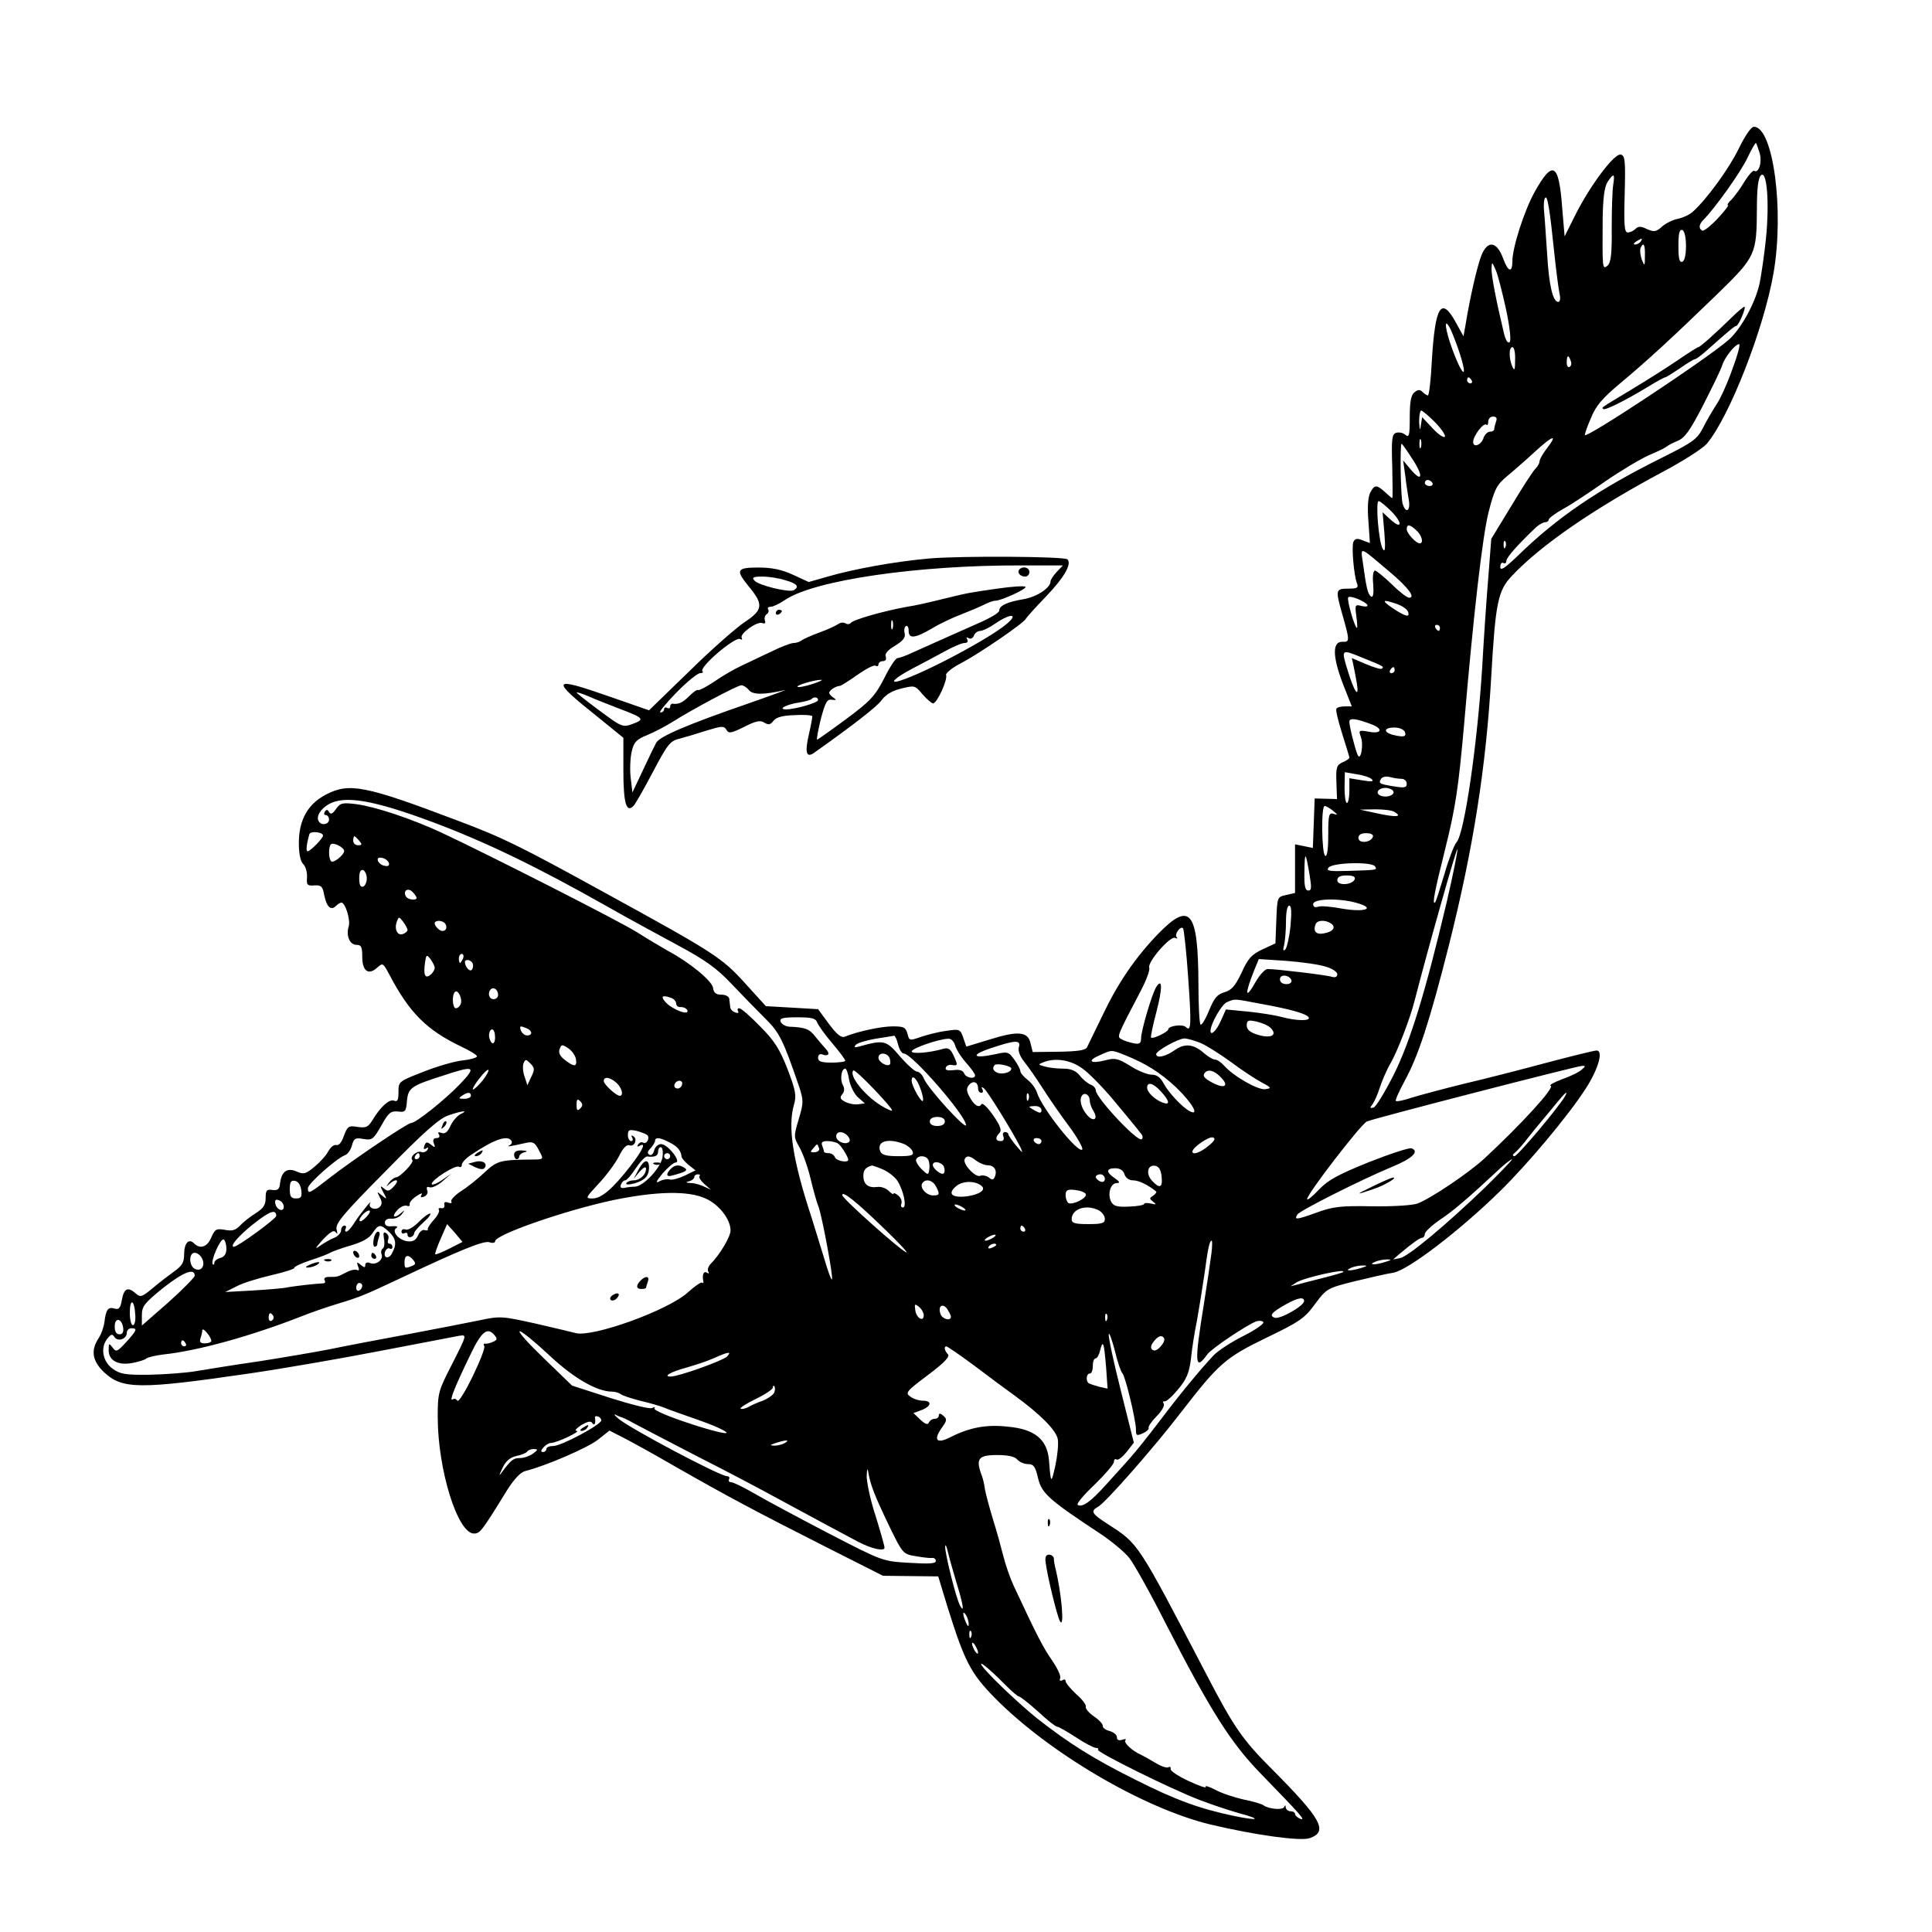 <svg xmlns="http://www.w3.org/2000/svg" version="1.0" viewBox="0 0 640 640"><path d="M5760 5908c-32-66-106-168-153-210-10-9-33-20-50-23-18-4-41-16-53-27-18-16-25-17-48-7-20 10-29 10-38 1-7-7-18-12-26-12-11 0-13 24-10 127 3 112 1 128-13 131-22 4-101-102-150-199l-36-72-8 94c-11 150-31 161-92 52-34-62-73-183-73-228 0-40-14-36-30 7-21 59-52 64-73 11-14-36-38-141-52-228l-7-39-26 47c-48 87-68 53-79-130-3-62-9-113-13-113-3 0-11 5-18 12-8 8-15 8-27-2-11-9-15-32-15-82 0-61-2-69-15-58-8 7-22 9-31 6-13-5-15-22-12-111 1-58 2-105 0-105s-12 9-24 20c-28 25-35 25-49-2-7-14-10-48-6-94l5-73-24 9c-19 8-26 6-31-6-6-17 2-110 12-136 6-15 1-18-29-18-41 0-42-4-22-76 28-98 28-101 3-100-34 1-33-48 1-138l30-76h-23c-13 0-26-3-28-8-3-4 6-41 19-82s24-77 24-80-10-10-22-15c-20-9-23-17-21-66l2-56-37 1-37 1-3-82-3-82-29 6-30 6v-161l-30-7c-29-6-29-7-32-83l-3-77-43-20c-36-17-48-30-69-77-21-44-33-58-57-65s-34-19-51-61c-12-29-24-49-28-46-4 4-7 64-7 133-1 244-27 277-134 167-75-78-132-161-182-266-25-52-49-101-53-109-5-10-30-14-94-15l-86-1-7 28c-8 40-41 43-134 14l-79-24-10 29c-10 29-12 30-57 23-25-3-63-13-84-20-37-13-38-13-44 11-6 21-12 24-49 24-38 0-117-17-158-34-12-5-26 6-53 42l-36 49-86 5-87 5-69 76c-77 85-102 101-463 299-282 155-338 183-490 240-306 116-358 126-435 86-60-31-90-84-90-160 0-36 5-62 15-71 8-8 13-28 12-43-2-26 1-29 25-27 22 1 27-3 32-32 8-39 22-53 39-36 6 6 14 11 18 11 13 0 31-59 24-79-9-30 3-61 26-61 16 0 19-7 19-40 0-47 21-62 50-35 18 16 19 15 39-22 67-128 124-185 239-240 28-13 52-28 52-32 0-5-22-11-49-14s-85-20-130-38c-80-31-81-32-81-66 0-27-3-34-15-29-16 6-46-22-72-66-14-22-21-25-49-21-29 5-33 2-45-30-7-21-17-33-25-30-7 2-18-6-26-20-7-14-28-37-46-52-29-24-36-26-59-16-31 14-50 1-55-37-2-22-8-26-25-24-20 3-23-1-23-27 0-23-8-34-33-50-18-11-42-30-52-41-14-15-26-19-50-14-29 5-33 2-45-25-13-32-37-40-57-20-18 18-33 1-33-36 0-27-7-38-32-56-18-13-51-38-72-56-36-30-41-31-56-18-26 23-39 18-46-20-5-28-10-34-24-30-22 7-29-3-34-44-2-17-11-42-20-55-26-40-20-75 19-112 60-56 116-57 480-4 110 16 306 50 435 75s247 47 261 50c26 4 26 4-22-91-47-91-49-98-49-177 0-176 66-387 120-387 20 0 25 6 110 144 23 36 44 59 60 63 68 17 207 77 241 104l38 30 43-22c24-12 104-56 178-99 172-98 260-145 495-264l190-96 91-1 92-1 31-102c56-179 76-218 154-298 178-182 493-368 717-422 148-35 298-56 329-45 62 22 38 64-126 229-97 97-125 137-218 316-229 439-223 429-325 495-54 35-59 43-32 58 24 13 186 197 277 316 123 159 145 178 281 244 108 52 126 64 160 111 38 51 41 53 129 75 50 12 109 26 131 29 49 9 218 138 352 269 94 92 227 251 285 341 42 65 59 126 36 126-8 0-81-18-164-40-82-22-206-54-275-70-69-17-147-38-173-46-27-9-50-14-53-11-3 2 11 33 30 68 44 81 81 192 145 445 81 321 124 593 141 894 14 244 22 284 69 333 96 102 274 224 503 346 64 34 128 75 142 91 75 89 189 381 221 565 36 208-1 485-65 485-9 0-29-29-50-72zm69-15c9-30-3-68-18-59-4 3-18-13-32-35-13-23-33-49-43-60-11-10-16-19-12-19s-12-20-35-45c-23-24-46-42-50-39-13 7-11 21 4 36 38 38 125 160 146 206 14 29 26 50 28 48s7-17 12-33zm21-283c-6-58-16-124-21-148-14-66-63-154-104-189-78-67-475-329-475-314 0 5 9 31 21 58 15 38 38 65 97 114 92 77 168 147 320 294 129 126 131 131 132 286 0 62 4 99 13 108 20 20 29-89 17-209zm-506 178c-3-18-5-83-5-144 1-87-3-115-14-124-17-14-17-11-16 154 1 71 6 106 16 123 21 31 25 29 19-9zm-195-228c6-58 14-117 17-132 4-16 2-28-4-28-18 0-31 55-37 160-4 58-8 120-10 139s-1 39 3 45c8 13 16-38 31-184zm436 25c0-30-5-50-12-52-10-4-13 11-13 52s3 56 13 53c7-3 12-23 12-53zm-150 15c-3-5-12-10-18-10-7 0-6 4 3 10 19 12 23 12 15 0zm14-47c0-35-1-36-10-14-5 14-7 31-5 38 10 24 16 13 15-24zm-460-178c13-61 17-103 12-108-6-6-13 5-19 29-26 109-42 192-41 214 1 24 1 24 14-5 7-16 22-75 34-130zm-158-132c34-100 17-100-20 0-23 63-29 107-10 74 6-9 19-43 30-74zm908-65c-16-46-40-99-53-118-13-20-33-54-45-78-19-37-33-47-139-100-209-104-345-197-474-323-44-42-58-51-58-37 0 11 5 16 10 13 6-3 10 0 10 7 0 11 38 54 98 111 10 9 24 17 30 17 7 0 12 4 12 8 0 5 21 21 48 36 26 14 88 55 139 91 51 35 116 74 145 87 29 12 55 25 58 28s19 12 36 19c25 10 41 32 86 119 30 59 59 118 63 132 8 26 43 70 56 70 5 0-5-37-22-82zm-720 30c0-33-2-38-9-23-12 28-12 65 0 65 6 0 10-19 9-42zm184-3c4-8 2-17-3-20-6-4-10 3-10 14 0 25 6 27 13 6zm-328-65c3-5 1-10-4-10-6 0-11 5-11 10 0 6 2 10 4 10 3 0 8-4 11-10zm-120-140c21-22 35-43 31-47s-23 9-41 29l-34 36-4-26c-3-21-4-18-6 11 0 20 3 37 7 37s25-18 47-40zm201 4c-3-9-6-20-6-25s-6-9-14-9-17-9-21-19c-7-25-35-36-35-15 0 20 35 66 44 57 3-3 6 1 6 10 0 10 7 17 16 17 11 0 14-5 10-16zm-249-86c-3-7-5-2-5 12s2 19 5 13c2-7 2-19 0-25zm419-1c-15-19-26-39-26-45s-6-17-13-24c-8-7-44-63-80-123l-67-110-10-130c-6-71-15-204-20-295-16-255-59-552-85-580-8-9-26-56-40-105-15-49-28-92-31-94-11-11-1 39 32 171 36 144 45 206 64 418 31 364 61 624 81 703 20 78 27 91 63 121 23 19 64 55 91 80 59 54 76 59 41 13zm-447-38c37-56 33-80-6-34l-25 30 7-50c3-27 9-65 12-82 6-37-11-46-21-10-6 23-9 197-3 197 2 0 18-23 36-51zm66-79c3-5-1-10-9-10-9 0-16 5-16 10 0 6 4 10 9 10 6 0 13-4 16-10zm-135-95c38-39 34-61-5-25l-25 23 6-69c4-51 2-65-5-53-14 21-25 159-14 159 5 0 24-16 43-35zm82-62c18-16 25-43 11-43-12 0-43 33-43 47 0 17 10 17 32-4zm295-55c-3-8-6-5-6 6-1 11 2 17 5 13 3-3 4-12 1-19zm-384-82c62-52 87-86 65-86-7 0-33 20-58 45-25 24-50 44-55 45-6 0-9-19-6-46 2-30 0-44-7-40-11 7-16 29-27 110-8 57-15 59 88-28zm-73-112c0-4-10-4-21-1-20 5-21 3-16-34 3-21 4-39 2-39-7 0-34 93-29 101 5 9 64-16 64-27zm98 5c17-6 33-17 36-25 8-21-8-17-50 11-40 27-35 31 14 14zm142-79c0-5-2-10-4-10-3 0-8 5-11 10-3 6-1 10 4 10 6 0 11-4 11-10zm-249-102c62-25 64-26 57-33-3-3-27 4-53 15l-47 20 5-22c3-13 8-41 12-63 8-51-9-27-30 42-23 75-24 74 56 41zm99-38c0-5-5-10-11-10-5 0-7 5-4 10 3 6 8 10 11 10 2 0 4-4 4-10zm-75-180c38-15 31-32-10-24-34 6-35 5-27-17 10-27-1-84-11-59s-27 94-27 109c0 14 22 11 75-9zm109-25c6-16-5-18-41-9-32 9-28 24 6 24 16 0 31-6 35-15zm-109-157c7-7-3-8-32-3l-43 7v-41c0-23-4-41-8-41-5 0-8 23-8 51l1 51 40-7c22-3 45-11 50-17zm98 2c9 0 17-7 17-16 0-13-7-15-42-9-50 8-52 10-43 25 4 7 17 9 29 6 11-3 29-6 39-6zm-28-40c8-13-20-24-41-16-20 8-9 26 16 26 10 0 22-5 25-10zm-3180-104c176-66 345-148 575-278 63-36 168-93 233-128 93-50 131-77 180-129 34-36 84-87 111-114 48-47 60-71 114-229 14-44 14-51-2-105-17-57-17-60 2-93 11-19 28-66 37-104s21-81 27-95c12-34 49-233 44-239-3-2-14 29-26 70-12 40-31 100-41 133-63 191-80 302-59 375 9 30 6 47-21 118-26 66-43 94-91 142-32 33-63 60-69 60s-7-4-4-10-1-7-9-4c-9 3-17 11-17 18-1 6-2 18-3 26 0 8-11 15-26 15-18 0-26 6-28 23-4 23-76 83-149 122-21 12-67 39-103 62-61 38-482 252-650 331-98 45-214 84-279 93-47 6-54 4-68-16-11-16-18-19-23-10s-9 9-14 1c-4-6-2-11 3-11 6 0 11-7 11-15 0-16-25-21-34-6-10 15 5 41 33 57 53 30 148 14 346-60zm2981 38c16-13 16-15 2-10-16 5-18-3-18-70 0-48-4-73-10-69-12 7-14 165-2 165 5 0 17-7 28-16zm204-4c26-16 6-18-55-5l-60 13 50 1c28 0 57-3 65-9zm-3550-78c0-9-42-52-51-52-6 0-4 23 6 57 4 11 45 7 45-5zm3478-4c-7-20-48-23-48-4 0 11 9 16 26 16 16 0 24-5 22-12zm-3358-13c10-12 10-15-4-15-9 0-16 7-16 15s2 15 4 15 9-7 16-15zm-50-34c0-13-36-42-43-34-9 8-9 48-1 56s44-10 44-22zm3652-171c-71-300-120-459-175-570-29-57-59-107-67-109-12-3-13-1-4 10 6 8 17 32 24 54s23 60 37 84c22 38 65 149 79 206 45 175 140 511 142 502 1-7-15-87-36-177zm-454 93c7-43 7-53-4-53s-14 16-13 63c1 69 4 67 17-10zm-3050 39c3-9-2-13-14-10-9 1-19 9-22 16-3 9 2 13 14 10 9-1 19-9 22-16zm3267-12c7-12 10-12-88-15-64-2-75 0-66 11 14 17 144 20 154 4zm-3340-40c0-13-6-25-12-27-9-3-13 6-13 27s4 30 13 28c6-3 12-15 12-28zm3273-2c-7-20-58-23-58-4 0 11 10 16 31 16 20 0 29-4 27-12zm-3108-62c0-10-28-7-35 4-11 18 5 31 21 16 8-8 14-17 14-20zm3114-17c65-18 29-32-48-19-36 7-73 10-81 6-9-3-15 0-15 9 0 18 84 21 144 4zm-219-76c-4-38-12-72-17-78-7-7-9-2-4 15 3 14 6 49 6 78 0 30 4 52 11 52s8-22 4-67zm-2925-14c0-4-7-10-15-13-19-7-30 17-20 42 6 16 7 16 21-2 8-11 14-23 14-27zm125 21c11-17-5-32-21-19-8 6-14 15-14 20 0 12 27 11 35-1zm2934 1c18-12 7-28-24-33-25-5-36 7-27 30 5 14 31 16 51 3zm-473-179c11-157 10-182-8-164-10 10-58 4-58-8 0-8-51-33-57-27-2 2 6 41 18 86 20 77 20 114-1 81-14-22-50-145-50-169 0-17-5-21-25-17-13 3-31 8-39 13-17 9-18 6 63 161 18 34 31 69 28 76-7 19 71 108 86 99 7-3 9-3 5 2-9 9 12 39 21 30 3-4 11-77 17-163zm-2496 32c0-6-6-17-14-23-18-15-24 0-18 41 4 26 5 27 18 11 7-10 14-23 14-29zm94 31c-4-8-8-15-10-15s-4 7-4 15 4 15 10 15c5 0 7-7 4-15zm31-15c3-5 3-15-1-21-6-11-23 6-24 24 0 10 18 9 25-3zm2826-12c22-6 39-18 39-25 0-9-7-12-17-9-18 6-185 26-214 26-8 0-25-18-38-40-37-66-39-45-5 39l14 34 91-6c51-4 109-12 130-19zm-113-45c2-8-5-13-17-13s-21 6-21 16c0 18 31 15 38-3zm-2628-49c0-8-7-14-15-14-15 0-21 21-9 33 10 9 24-2 24-19zm-124-30c-3-8-10-14-16-14-11 0-14 43-3 54 10 10 26-23 19-40zm698 20c9-3 16-12 16-19s7-12 16-11c9 0 19-5 21-11 7-19-51 3-73 28-17 19-9 24 20 13zm1951-19c100-18 153-33 160-45 8-13-41-12-89 1-22 6-72 14-112 18l-73 7-17-38c-14-32-34-51-34-33 0 23 37 88 54 95 28 12 21 12 111-5zm-1468-62c4-10 26-41 50-69s43-54 43-58c0-3-20-6-45-6-35 0-45 4-45 16 0 10 6 14 14 11 21-8 27 3 11 19-7 8-23 26-35 41-19 25-34 30-86 32-12 1-24 8-28 16-4 12 5 15 55 15 48 0 61-3 66-17zm1502-18c24-24 2-36-42-23-26 8-37 17-37 31 0 17 5 19 32 13 18-4 39-13 47-21zm-2465-1c20-8 21-24 2-24-8 0-16 7-20 15-6 17-4 18 18 9zm-104-30c0-14-4-23-10-19-5 3-10 15-10 26 0 10 5 19 10 19 6 0 10-12 10-26zm1335-24c4-16 12-30 19-30 27 0 206-206 206-237 0-17-128 123-140 155-5 12-15 22-22 22s-33 23-57 51c-46 54-53 55-136 32-14-4-17-2-10 6 6 6 35 15 65 20s58 9 62 10c3 0 9-12 13-29zm189-3c3-12 19-38 36-57 16-18 30-37 30-42 0-14-30-9-36 6-4 10-16 14-35 11-20-2-29 0-26 8 2 7 11 11 21 9 19-3 20-1 4 33-9 20-17 25-32 21-48-14-106-18-106-9 0 10 88 41 121 42 10 1 19-9 23-22zm813 8c19-8 65-37 102-64 36-27 82-57 101-67 32-17 33-19 12-22-24-4-105 42-137 78-10 11-23 20-30 20s-22 9-35 20c-36 32-65 35-99 11-29-21-61-28-61-13 0 11 72 51 93 52 10 0 34-7 54-15zm-602-14c-3-12 3-29 17-47 13-16 41-56 62-89s61-91 89-128c27-37 46-71 42-75-14-14-134 137-150 189-4 13-18 32-31 42s-24 23-24 29c0 5-9 23-20 38-19 26-22 27-62 18-74-16-86-4-18 19 83 28 103 29 95 4zm-1467-40c4-26-6-26-37-2-16 12-22 24-17 36 6 16 8 16 29 2 12-8 23-24 25-36zm1818 14c70-28 116-57 170-107 52-50 80-97 45-79-26 14-71 63-87 93-10 19-22 28-39 28-14 0-46 13-71 29-40 25-51 27-81 19-49-13-64-3-23 15 44 20 40 20 86 2zm-779-10c3-9 3-18 1-21-9-9-38 8-38 22 0 19 29 18 37-1zm-1187-62-13-28-9 28c-6 15-7 35-4 44 6 15 8 15 23 0 14-14 15-20 3-44zm1819 32c22-13 72-64 112-112s79-95 86-105c9-9 10-18 5-22-15-9-152 138-152 162 0 7-8 16-17 19-10 4-26 17-36 30-13 16-29 23-55 23-20 0-48 3-61 7-23 6-23 7-5 14 37 15 85 9 123-16zm-229-5c0-12-28-20-45-14-15 6-19 16-10 26 8 7 55-3 55-12zm1890-3c-8-8-37-22-65-32-27-10-45-20-38-22 14-5-97-127-219-240-53-49-181-135-223-150-17-6-83-10-150-9-104 2-129-1-184-21-67-24-75-25-63-6 8 13 213 116 314 158 66 27 91 51 64 61-7 3-71-18-142-46-104-42-136-60-166-92-21-22-38-36-38-30 0 17 179 249 198 257 22 10 693 183 712 184 13 1 13-1 0-12zm-3716-48c-50-52-146-129-162-129-12 0-193-122-269-181-68-53-73-56-73-35 0 15 94 98 122 109 10 3 20 18 24 33 6 23 11 26 38 21 29-5 33-1 59 44 24 43 31 49 55 47 25-3 27 0 30 34 4 44 13 51 117 84 108 36 115 32 59-27zm75 12c-13-16-28-30-32-30-4-1 4 15 19 34 15 20 29 33 32 31 2-3-6-18-19-35zm1214 1c4-20 17-46 29-57l23-20-22-3c-12-2-31 2-43 8-17 9-19 14-10 25 8 9 8 20 2 31-10 18-5 54 8 54 4 0 10-17 13-38zm142-101c-2-2-19 6-37 17-56 35-107 100-91 116 6 6 133-127 128-133zm1095 104c21-25 2-31-35-11-27 15-32 22-24 32 12 15 36 6 59-21zm-2008-12c18-16 25-43 11-43-13 1-53 38-53 49 0 16 21 13 42-6zm1007-19c7-19 11-38 8-41-6-5-37 50-37 67 0 23 17 8 29-26zm-789 18c0-13-12-22-22-16s-1 24 13 24c5 0 9-4 9-8zm980-18c0-8 5-14 11-14 5 0 7 5 3 12s-3 8 4 4c11-6 97-146 122-196 10-22 9-22-14 5-14 17-25 33-26 38 0 4-5 7-11 7s-9-7-5-15c3-9 0-15-9-15-18 0-19 12-4 27 8 8 3 24-21 58-18 26-35 43-39 37-8-14-25-3-40 26-10 18-10 27-1 38 14 16 30 10 30-12zm606-10c28-30 31-46 7-37-26 9-53 34-53 50 0 21 21 15 46-13zm-2286-14c0-5-10-10-22-10-19 0-20 2-8 10 19 13 30 13 30 0zm1847-12c-3-8-6-5-6 6-1 11 2 17 5 13 3-3 4-12 1-19zm203-4c0-8 5-23 12-34 18-29-1-39-23-11-19 23-25 52-13 64 10 9 24-2 24-19zm1574 14c-23-39-157-198-167-198-8 1-7 5 3 13 8 7 27 28 41 47 15 19 37 46 49 60s33 40 48 58c26 32 39 43 26 20zm-3262-40c-9-9-12-7-12 12s3 21 12 12 9-15 0-24zm1528-5c0-11-5-11-20-3-11 6-20 12-20 13 0 2 9 3 20 3s20-6 20-13zm-1925-14c-11-6-26-23-33-39-9-20-18-27-29-23s-14 2-9-5c4-7 1-12-8-12-10 0-13-6-9-17 6-15 4-16-9-5-13 10-17 10-22-3-4-11-2-14 6-9 7 5 8 3 4-5-5-7-14-10-21-7-15 5-39-17-29-27 7-7-41-57-54-57-5 0-16-8-23-17-11-15-11-16 1-5 23 20 35 14 15-8-15-16-21-18-33-7-13 11-14 9-2-13 13-24 12-24-5-10s-17 14-7-6c8-15 8-24 0-32-13-13-40-4-32 12 10 18-35-37-53-66-10-16-21-28-26-28-4 0-5 5-2 10 3 6 1 10-4 10-6 0-11-7-11-15 0-9-10-20-22-25-13-5-34-17-48-27-19-13-16-8 9 20 26 27 37 34 44 24 5-7 6-4 2 10-5 19 20 50 162 193 125 128 178 175 208 185 46 16 70 18 40 4zm1605-24c0-9-9-15-25-15s-25 6-25 15 9 15 25 15 25-6 25-15zm-986-45c10-10-2-32-14-25-5 3-12 0-16-6-4-8-3-9 4-5 24 14 11-14-29-66-60-77-97-108-126-108-25 0-24 1 20 49 25 26 55 67 67 90 13 27 26 41 35 37 17-6 28 21 13 30-7 4-8 3-4-4s2-12-3-12c-6 0-11 9-11 20 0 17 4 19 28 14 15-4 31-10 36-14zm665-4c7-9 8-17 2-20-14-9-41 4-41 20 0 18 24 18 39 0zm1194-32c-26-22-53-31-53-19 0 14 56 52 68 47 10-3 6-11-15-28zm-2309 17c4-5 0-12-6-15-13-6 1-4 54 8 23 5 30 2 43-24 16-30 16-30-12-31-116-1-125-3-167-42-22-21-58-50-79-63-21-14-35-29-32-34 3-6-1-7-10-4-10 4-15 2-13-7 2-8-3-13-10-11-8 1-11-1-8-6s-5-20-17-33-21-27-20-31c2-4-3-5-10-3-7 3-17-5-22-17-7-16-17-22-34-20-30 3-55 33-38 44 7 5 1 7-13 6-17-2-25 2-25 12 0 9 8 14 22 13 11-1 27 5 34 15 11 14 11 15-1 5-23-21-35-15-15 7 10 12 25 18 32 16 7-3 12-1 10 5-1 6 9 18 23 27 13 9 21 11 17 5-6-9-3-11 8-7 9 4 14 13 10 21-3 10-1 13 8 10 8-3 27 6 43 20l29 25-32-22c-18-12-33-17-33-12 0 14 79 64 90 57 6-3 10 0 10 7s15 23 33 34c74 50 119 65 131 45zm525-6c26-13 37-27 39-48 1-4 11-16 23-26l23-18-37-18c-20-9-42-15-49-12-7 2-22 0-33-6-15-8-12-1 10 26 17 19 36 36 43 36 21 1-26 61-48 61-10 0-20-9-23-21s-10-18-16-14c-8 4-6 11 4 21 8 9 15 20 15 25 0 13 17 11 49-6zm1231 5c0-5-4-10-9-10-6 0-13 5-16 10-3 6 1 10 9 10 9 0 16-4 16-10zm-674-8c10-6 34-45 34-54 0-11-39-4-44 8-3 8-12 14-21 14-8 0-15 2-15 4s-3 11-6 20c-5 12 0 16 17 16 13 0 29-4 35-8zm217-1c13-5 27-17 30-25 5-13-3-16-47-16-40 0-55 4-60 16-13 33 24 45 77 25zm-280-14c3-7-3-13-14-14-15-1-16 1-6 12 15 18 14 18 20 2zm-518-27c-2-34-62-100-92-101-10 0-26-2-35-4-11-2-15 2-11 11 3 8 9 14 14 14s21 18 35 40c15 22 32 40 38 39 25-3 36 2 36 16 0 8 4 15 9 15s8-14 6-30zm-805 0c0-5-5-10-11-10-5 0-7 5-4 10 3 6 8 10 11 10 2 0 4-4 4-10zm830 0c0-5-4-10-10-10-5 0-10 5-10 10 0 6 5 10 10 10 6 0 10-4 10-10zm856-14c3-8 4-23 2-33-3-16-5-16-26 5-12 12-20 27-17 32 9 15 35 12 41-4zm158-1c11-8 28-15 37-15 22 0 33-16 25-37-5-12-9-13-20-4-7 6-20 9-29 6-16-7-60 41-51 56 7 12 16 11 38-6zm1686-88c-132-127-257-231-283-235l-22-4 22 19c44 37 67 53 75 53 4 0 8 6 8 13 0 6 23 28 51 47 45 30 96 74 202 173 17 15 33 27 36 27s-37-42-89-93zm-1793 68c3-9 3-19-1-22-7-7-36 16-36 28 0 15 30 10 37-6zm-202-9c18-8 40-25 48-38 20-31 32-88 18-88-6 0-8 6-5 13 3 8-2 20-11 27-8 7-15 9-15 6 0-4-7 0-16 9s-26 15-38 13c-30-4-46 9-46 37 0 19 7 28 28 34 1 1 18-5 37-13zm923-24c4-37-7-41-33-12-20 23-13 53 12 48 12-2 19-14 21-36zm-123 8c4-12 15-20 28-20 19 0 50-15 77-37 2-2-2-8-10-14-13-8-13-10 0-20 12-9 11-10-7-6-13 3-23 2-23-1 0-4-22-8-50-9-39-2-52 2-59 16-13 24-3 61 18 62 12 0 11 4-6 16-30 20-29 33 1 33 16 0 27-7 31-20zm-1408-6c-3-4 4-15 16-26l22-19-22 10c-12 6-32 12-45 12-17 1-18 3-5 6 9 2 17 9 17 14s5 9 12 9c6 0 9-3 5-6zm1343-9c0-9-6-12-15-9-8 4-15 10-15 15s7 9 15 9 15-7 15-15zm-2662-38c3-22-1-27-17-27-17 0-21 6-21 31 0 24 4 30 18 27 10-2 18-14 20-31zm2102 14c14-27 13-31-9-31s-45 25-36 40c10 16 33 12 45-9zm152 0c15-13-8-28-49-34-51-6-66 9-34 35 22 17 63 17 83-1zm345-27c4-13-44-37-58-29-5 4-9 15-9 26 0 17 6 20 32 17 17-2 33-8 35-14zm-1260-14c45-20 83-69 83-106 0-21-36-81-66-111-8-8-11-19-8-25 4-7 2-8-4-4-11 7-17-7-12-29 1-5-1-7-4-4s-24-11-46-31c-64-60-317-151-373-136-12 3-73 18-135 32-109 24-115 25-185 10-40-8-146-29-237-46s-208-39-260-50c-52-10-158-28-235-40-77-11-169-26-205-32-35-6-106-11-156-12-79-1-96 2-121 20-33 24-41 69-18 99 13 16 17 17 24 6 11-17 41-7 41 14 0 8 7 15 15 15 21 0 19-6-17-46-30-32-33-34-45-18s-13 15-13-9c0-34 31-51 79-42 20 4 41 10 46 15 6 4 30 10 55 13 114 12 289 60 460 127 30 12 82 30 115 40 76 23 89 28 210 85 197 93 277 126 296 120 11-4 19-2 19 3 0 22 233 103 394 137 142 29 246 31 303 5zm593-101c47-45 79-80 73-78-19 6-213 179-213 190 0 16 47-22 140-112zm-1990 74c0-20-24-11-28 10-2 12 1 15 12 11 9-3 16-13 16-21zm2250-3c8-5 11-10 5-10-5 0-17 5-25 10s-10 10-5 10c6 0 17-5 25-10zm451-10c10-6 19-18 19-28 0-14-10-17-55-17-43 0-55 3-55 16 0 35 49 51 91 29zm-2726-18c0-9-127-102-140-102-16 0 16 37 64 75 54 43 76 51 76 27zm300-2c-10-11-20-18-23-15-7 6 18 35 31 35 5 0 2-9-8-20zm73-50c24-23 27-41 11-71-11-22-31-17-23 6 4 8 10 12 15 9s9 0 9 5c0 6-4 11-10 11-5 0-7 6-4 14s0 17-7 21c-9 6-10 1-7-19 3-14 1-29-4-32s-7-12-4-19c7-18-18-37-38-29-9 4-16 1-16-6 0-10-3-10-15 0-13 11-14 10-9-5 5-11 3-16-3-12-5 3-22 0-36-8-30-15-28-15-58-15-11 0-17-4-14-10 3-5 3-10-2-11-37-2-93-9-118-13-16-4-70-8-119-11l-90-5 38 19c20 11 73 27 116 37s77 21 75 24 22 15 53 25 62 22 67 26c6 3 35 14 66 23 38 11 62 24 73 41 20 30 26 31 54 5zm201-56c-24-12-46-21-47-19-2 2 6 25 18 52l21 48 26-29 25-30-43-22zm1906 66c3-5 1-10-4-10-6 0-11 5-11 10 0 6 2 10 4 10 3 0 8-4 11-10zm-105-30c-8-5-19-10-25-10-5 0-3 5 5 10s20 10 25 10c6 0 3-5-5-10zm-2540-37c0-16-7-27-20-30-11-3-20-10-20-16s-2-8-5-5c-9 9 26 88 36 82 5-3 9-17 9-31zm3263-15c-3-24-14-99-25-168-32-197-30-224 11-167 13 19 131 98 163 110 10 3 20 2 23-3s-27-26-67-46-84-49-98-64c-46-49-116-134-179-218-35-46-78-100-96-120-18-21-55-61-81-90-50-56-79-77-94-67-5 3 20 33 56 67 35 34 64 68 64 75 0 8 4 12 9 8 5-3 20 9 33 25l24 31-43 172c-24 95-42 179-40 187 1 8 10-16 20-54 9-39 21-72 25-75 9-7 45-155 45-187 0-20 2-21 23-12 13 6 21 14 19 18s9 21 26 38 28 36 24 42-2 9 3 8c5-2 25 16 44 39 28 33 37 54 43 100 3 32 12 90 20 128 7 39 18 108 25 155 12 90 17 110 24 110 2 0 2-19-1-42zm-713 28c0-2-7-7-16-10-8-3-12-2-9 4 6 10 25 14 25 6zm-2631-44c12-23-1-45-22-36-21 8-23 54-2 54 8 0 19-8 24-18zm700-6c9-11 8-15-5-20-23-9-24-8-24 14 0 23 13 26 29 6zm3221-6c-34-11-60-11-35 0 11 5 29 8 40 8 16 0 15-2-5-8zm-80-20c-34-11-60-11-35 0 11 5 29 8 40 8 16 0 15-2-5-8zm-3865-26c0-5-39-45-87-88l-88-77v34c0 30 8 40 71 91 66 52 104 67 104 40zm3804 12c-2-2-33-11-69-20s-74-19-85-22l-20-5 20 13c26 16 169 48 154 34zm-3249-45c0-6-4-13-10-16-5-3-10 1-10 9 0 9 5 16 10 16 6 0 10-4 10-9zm3120-51c0-16-81-62-98-55-19 7-9 18 39 45 38 21 59 25 59 10zm-3872-44c2-20-2-36-8-36-5 0-10 18-10 41 0 49 15 45 18-5zm2612-3c0-24-25-9-28 17-3 21-2 22 12 11 9-7 16-20 16-28zm90-5c0-15-28-8-34 8-10 26 5 39 21 19 7-11 13-22 13-27zm-2245 3c3-5 1-12-5-16-5-3-10 1-10 9 0 18 6 21 15 7zm2762-13c-3-8-6-5-6 6-1 11 2 17 5 13 3-3 4-12 1-19zm-3259-26c2-15-2-22-12-22-11 0-16 9-16 26 0 31 23 28 28-4zm292-44c0-4-9-8-21-8-15 0-19 4-15 16 3 9 6 21 6 27 1 13 30-22 30-35zm939 18c9-11 8-15-6-21-10-5-22-7-26-6-5 1-6-3-3-8 4-5-14-50-38-100-25-51-47-87-51-81-3 6-11 8-16 4-12-7 8 43 59 148 37 78 57 94 81 64zm181-66c81-76 158-120 208-120 10 0 22-4 28-8 5-5 34-14 64-22 30-7 66-17 80-23s65-24 114-41 91-36 93-42-52 7-121 30c-68 22-122 45-118 50 3 5 0 6-7 2-7-5-69 11-139 33l-127 41-93 90c-52 50-88 90-80 90 7 0 51-36 98-80zm2025 30c-12-14-22-17-29-10-6 6-3 16 9 30s22 17 29 10c6-6 3-16-9-30zm-3230 10c3-5 1-10-4-10-6 0-11 5-11 10 0 6 2 10 4 10 3 0 8-4 11-10zm3049-78 5-72-27 6c-15 4-30 9-34 11-12 6-10 33 2 33 6 0 10 11 10 25s4 25 9 25 12 12 15 26c10 38 13 28 20-54zm-439 6c46-35 107-80 136-101 84-61 137-114 143-144 3-15-1-55-8-88-14-62-15-61-21 17-6 70-47 104-137 112-71 8-127-3-190-35-45-23-57-10-29 30 18 25 19 30 6 41-10 9-15 9-15 1 0-6-6-11-14-11s-16-6-19-12c-3-9-12-6-28 9l-23 22 27 10c33 13 35 31 4 31-13 0-32 6-42 14-17 12-12 18 59 71 53 40 74 61 66 69-11 11-14 26-5 26 3 0 44-28 90-62zm-817 28c-15-14-160-66-186-66-28 0 1 16 53 30 28 8 68 21 90 31 49 22 60 23 43 5zm157-119c-4-8-21-20-38-27-18-6-40-16-50-22-11-5-21-7-24-4-3 2 20 17 51 32s56 32 56 37c0 6 2 8 5 5s3-12 0-21zm-505-82c3-1 21-9 40-20 19-10 114-60 211-110 97-49 216-112 265-139 96-52 222-120 266-143 46-24 88-33 88-20 0 7-14 55-30 107-17 51-29 110-29 130 1 26 3 29 6 10 6-38 21-76 69-176 44-90 45-92 87-99 23-4 48-7 55-6 6 1 12-3 12-10 0-9-23-10-89-6-88 5-89 6-267 98-98 51-208 110-244 131s-71 38-78 38-10 5-7 10c3 6 0 10-7 10-25 1-325 160-360 191-13 11-16 17-8 12 8-4 17-8 20-8zm-68-10c0-14-132-85-159-85-13 0-23-4-23-10 0-5-5-10-11-10-8 0-8 5 1 15 7 8 18 15 25 15 19 0 103 40 85 40-8 0-1 8 15 19 21 12 32 15 37 7 7-11 12-1 9 17-1 5 3 7 9 5 7-2 12-8 12-13zm608-75c-8-5-24-9-35-9-16 1-16 2 5 9 35 11 48 11 30 0zm-834-35c-11-8-30-15-43-15-22 0-29-5-59-45-12-17-12-14 1 13 11 23 25 34 46 39 16 3 32 10 35 14 3 5 13 9 22 9 15-1 15-2-2-15zm1604-20c7-8 23-15 35-15 19 0 25-8 34-48 13-50 35-70 211-186 35-24 76-58 91-77s69-115 119-214c152-296 217-398 317-501 134-138 150-156 130-149-9 4-17 11-17 16s-7 9-15 9-15 6-16 13c0 8-2 8-5 1-5-11-51-7-69 6-5 4-35 13-66 19-31 7-73 21-93 32-21 11-35 15-32 10 4-6-22 3-56 19-35 16-62 34-60 40 1 6-2 9-7 6-5-4-25 3-43 14s-40 23-48 27c-30 13-59 41-52 48 4 5-1 5-10 2-12-4-18-1-18 8 0 8-11 17-25 21-13 3-23 11-22 17 1 5-12 20-29 31-17 12-29 26-27 32s-12 25-32 42c-19 18-35 37-35 43s-5 7-11 3c-7-4-10-1-7 7s-10 34-27 59c-29 41-51 84-128 249-11 24-26 67-33 95s-22 83-34 121c-12 39-24 84-27 100-2 17-7 37-10 45-22 58-13 70 50 70 36 0 59-5 67-15zm-200-413c21-68 25-97 11-72-13 21-51 174-50 197 1 10 5 0 10-22s19-68 29-103zm39-132c0-10-3-8-9 5-12 27-12 43 0 25 5-8 9-22 9-30zm8-42c-3-8-6-5-6 6-1 11 2 17 5 13 3-3 4-12 1-19zm23-53c0-5-5-3-10 5s-10 20-10 25c0 6 5 3 10-5s10-19 10-25zm96-112c18-18 36-33 40-33 5-1 33-23 63-50 30-28 58-50 63-50s33-16 62-35 59-35 66-35 11-3 7-6c-7-7 245-132 338-167 39-15 96-34 128-43 79-21 68-27-18-9-113 24-192 53-325 120-138 69-218 119-325 203-66 53-185 167-185 180 0 7 44-32 86-75z" transform="matrix(.1 0 0 -.1 0 640)"/><path d="M5734 5346c-53-52-103-96-108-96-3 0-33-19-68-43s-103-67-153-97c-108-65-99-59-94-65 6-5 69 26 147 73 29 18 55 32 58 32s25 14 49 30c24 17 46 30 49 30 4 0 19 11 34 24 80 71 98 86 103 86 8 0 33 59 28 64-2 1-23-16-45-38zM4545 2469c-58-28-56-29 10-6 32 11 76 37 60 36-6 0-37-14-70-30zM1466 2673c-6-14-5-15 5-6 7 7 10 15 7 18s-9-2-12-12zM1580 2580c-9-6-10-10-3-10 6 0 15 5 18 10 8 12 4 12-15 0zM1703 2575c0-8 4-15 9-15 4 0 8 4 8 9s8 12 18 14c11 3 8 5-9 6s-26-4-26-14zM1573 2551l-22-6 24-12c16-7 27-8 31-1 10 15-9 26-33 19zM1386 2351c-16-16-35-27-42-24-8 3-14 0-14-7 0-6 5-8 10-5 6 3 10 1 10-5 0-14 21-9 22 5 1 6 15 22 32 37s26 28 20 28c-5 0-23-13-38-29zM2222 2528c-16-16-15-27 1-23 47 12 58 18 45 26-18 12-32 11-46-3zM2116 2527l-17-32 20 24c14 15 21 18 21 9 0-19-20-38-41-38-10 0-20-4-24-9-3-6 7-6 27-1 34 10 48 25 48 52 0 30-16 28-34-5zM2168 2543c7-3 16-2 19 1 4 3-2 6-13 5-11 0-14-3-6-6zM2122 2158c-16-16-15-28 3-28 8 0 15 2 15 4s3 11 6 20c7 19-7 21-24 4zM2030 2110c-8-5-11-12-7-16s13-2 19 4c15 15 7 24-12 12zM1238 2295c-3-14-1-25 3-25 5 0 9 4 9 9s3 16 6 25 2 16-4 16c-5 0-12-11-14-25zM1170 2251c0-5 5-13 10-16 6-3 10-2 10 4 0 5-4 13-10 16-5 3-10 2-10-4zM1230 2240c0-5 5-10 11-10 5 0 7 5 4 10-3 6-8 10-11 10-2 0-4-4-4-10zM1078 2223c7-3 16-2 19 1 4 3-2 6-13 5-11 0-14-3-6-6zM1025 2210c-13-6-15-9-5-9 8 0 22 4 30 9 18 12 2 12-25 0zM1930 1670c-9-6-10-10-3-10 6 0 15 5 18 10 8 12 4 12-15 0zM3471 1354c0-11 3-14 6-6 3 7 2 16-1 19-3 4-6-2-5-13zM3464 1223c6-47 38-177 47-193 16-29 6 93-16 180-2 8-4 21-4 28-1 6-8 12-16 12-10 0-14-8-11-27zM3079 4550c-114-10-251-35-337-60l-63-18-52 24c-37 17-70 24-114 24-73 0-77-8-34-61 51-61 49-79-11-119-29-19-113-93-185-164l-133-129-135 47c-189 66-193 57-35-69l85-69v-107c0-111 10-145 35-117 6 7 35 58 64 113 47 89 56 101 87 108 19 5 59 17 90 27 49 15 57 16 65 3 8-14 16-12 59 9 39 20 54 23 67 14 14-8 20-7 30 6 9 12 31 18 70 19 32 2 58 0 59-4 0-4-5-32-12-62-13-57-8-76 16-60 130 92 210 154 225 175 13 18 35 32 65 39 45 11 46 11 71-19 14-16 30-30 35-30 13 0 49 79 43 94-2 6 21 25 53 41 60 32 206 132 211 145 2 4 32 38 68 75 60 63 85 107 70 122-10 10-353 12-457 3zm421-45c-11-12-20-26-20-31 0-22-47-52-90-59-53-9-80-21-80-38 0-7-31-25-68-41-73-32-141-63-213-95-25-12-50-21-56-21s-26-30-44-67c-30-58-45-75-126-135-50-37-94-68-96-68-3 0 3 30 12 68 15 56 21 67 37 64 14-2 16 0 6 6-8 5-14 12-15 16-2 8 22 24 36 24 4 1 30 17 58 37 27 19 54 33 59 30 6-4 10-1 10 4 0 6 7 11 15 11 9 0 12 6 9 15-4 9 7 22 31 36 26 16 35 27 32 40-3 11-1 22 4 25s9-4 9-15c0-28 20-26 77 7 26 16 71 37 98 47 28 11 61 25 75 32s30 13 37 13c20 0 106 40 100 46-3 4-46 1-94-6-97-14-92-13-183-35-36-9-87-21-115-25-78-14-179-43-186-53-4-5-12-6-18-2-7 4-17 3-24-2s-34-18-62-28c-27-10-54-22-59-26-6-5-18-9-27-9s-43-13-75-29c-33-15-77-37-99-47s-62-33-89-52c-27-18-51-30-53-28-3 3-16-6-30-20-22-22-36-28-55-25-5 0-8-4-8-10 0-5-4-7-10-4-5 3-10 1-10-4 0-6-5-11-12-11s17 29 52 65 71 65 79 65 12 3 8 6c-13 13 109 117 125 107 6-3 8-2 5 4-8 13 51 56 68 49 9-3 12 0 9 8s0 17 5 21c6 3 9 11 6 16-4 5 0 9 8 9s29 10 48 23c97 65 438 115 782 114h138l-21-22zm-899-27c39-11 48-21 29-33-15-9-118 16-131 32-9 10-4 13 26 13 21 0 55-5 76-12zm736-143c-52-46-272-164-356-190-39-12-16 10 41 40 29 15 76 40 105 56s59 29 68 29c10 0 13 5 9 12s-3 8 5 4c6-4 14 0 17 8 3 9 13 16 21 16s31 11 51 25c48 33 77 33 39 0zm-380-17c-3-7-5-2-5 12s2 19 5 13c2-7 2-19 0-25zm-266-184c-25-8-47-12-49-9-5 5 56 23 78 23 8 0-5-6-29-14zm-210-20c13-16 49-16 119 0 14 4-40-16-120-44-200-69-294-109-306-130-5-9-25-50-44-91l-35-74-6 50c-3 28-1 67 4 87 7 30 16 39 51 53 22 9 61 29 86 45 65 41 213 120 226 120 6 0 18-7 25-16zm-431-61c83-31 87-36 46-51-33-12-36-11-110 44-42 31-76 58-76 60s17-3 38-12c20-9 66-27 102-41zm660 28c0-9-76-31-107-31-28 1 4 17 45 23 19 3 36 8 40 11 8 9 22 7 22-3z" transform="matrix(.1 0 0 -.1 0 640)"/><path d="M3377 4514c-9-10 2-24 19-24 8 0 14 7 14 15 0 15-21 21-33 9zM2570 4369c0-5 5-7 10-4 6 3 10 8 10 11 0 2-4 4-10 4-5 0-10-5-10-11z" transform="matrix(.1 0 0 -.1 0 640)"/></svg>